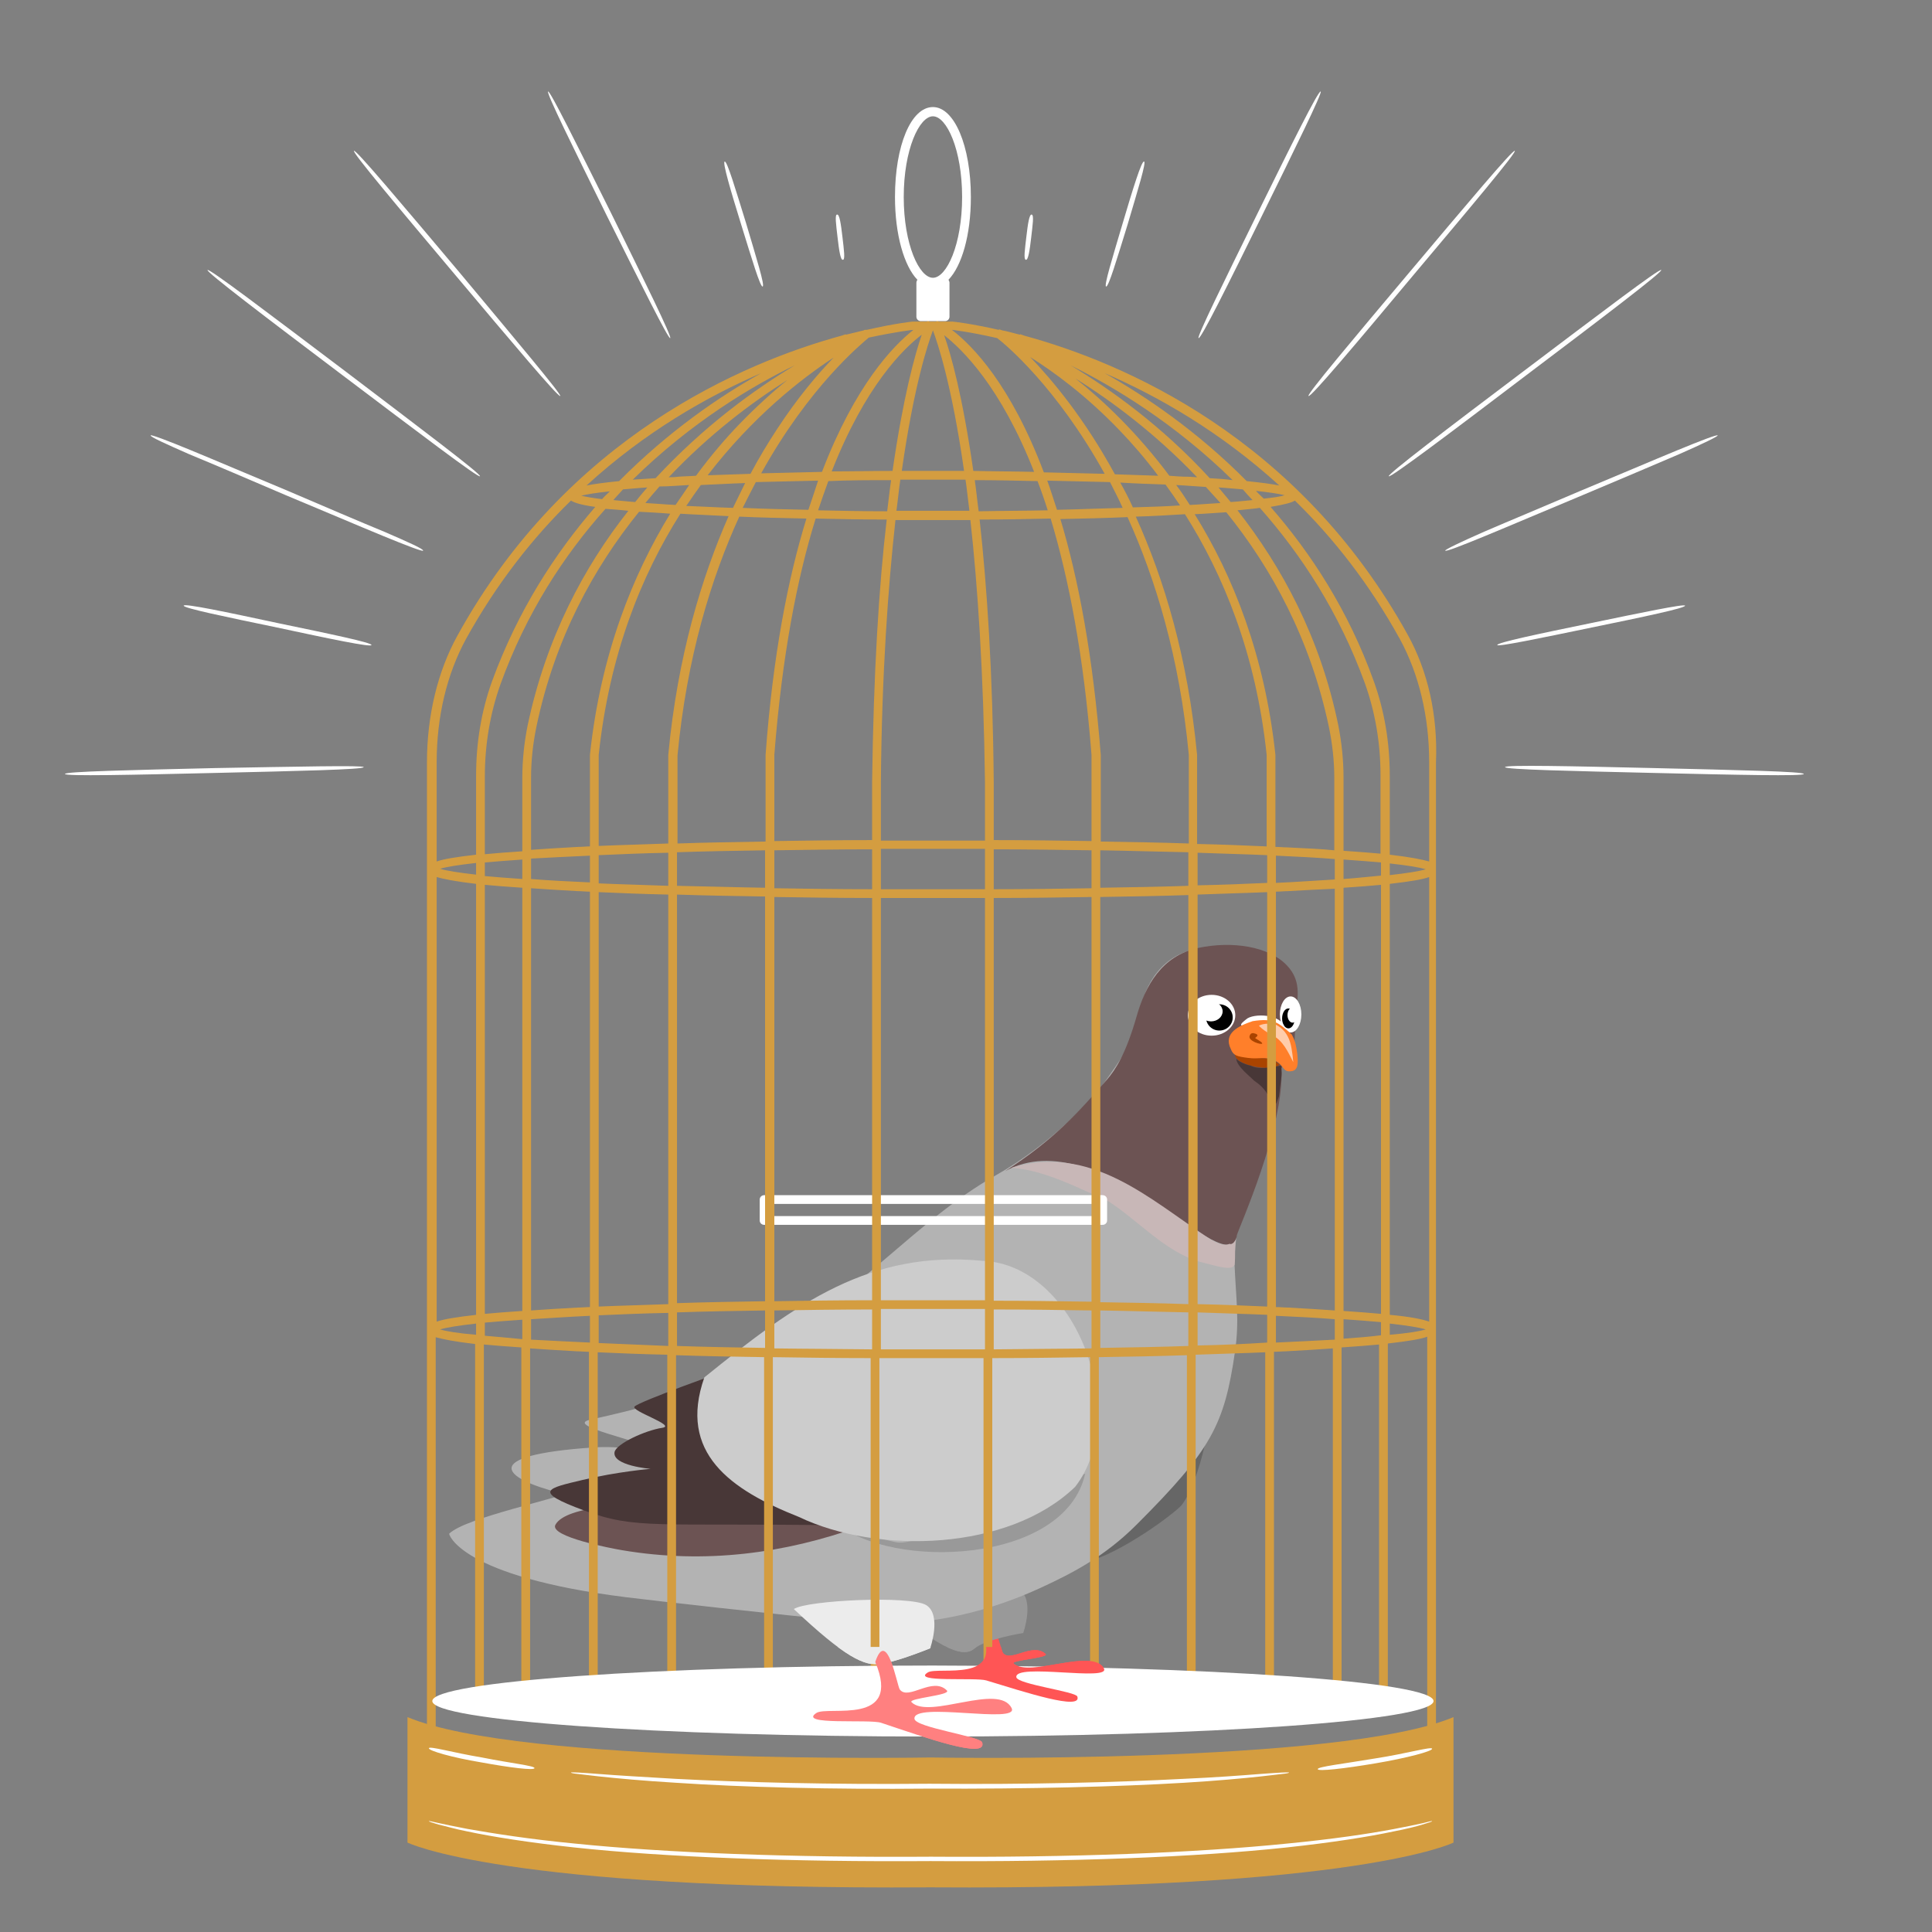 <?xml version="1.0" encoding="UTF-8"?><svg xmlns="http://www.w3.org/2000/svg" xmlns:xlink="http://www.w3.org/1999/xlink" contentScriptType="text/ecmascript" width="375" zoomAndPan="magnify" contentStyleType="text/css" viewBox="0 0 375 375" height="375" preserveAspectRatio="xMidYMid meet" version="1.0"><rect x="0" y="0" width="375" height="375" fill="#808080" stroke="none"/><defs><clipPath id="clip-0"><path d="M 79 333 L 283 333 L 283 366.984 L 79 366.984 Z M 79 333 " clip-rule="nonzero"/></clipPath><clipPath id="clip-1"><path d="M 106 17.484 L 131 17.484 L 131 66 L 106 66 Z M 106 17.484 " clip-rule="nonzero"/></clipPath><clipPath id="clip-2"><path d="M 12.613 148 L 71 148 L 71 151 L 12.613 151 Z M 12.613 148 " clip-rule="nonzero"/></clipPath><clipPath id="clip-3"><path d="M 232 17.484 L 257 17.484 L 257 66 L 232 66 Z M 232 17.484 " clip-rule="nonzero"/></clipPath><clipPath id="clip-4"><path d="M 292 148 L 350.113 148 L 350.113 151 L 292 151 Z M 292 148 " clip-rule="nonzero"/></clipPath><clipPath id="clip-5"><path d="M 179 319.668 L 215 319.668 L 215 331 L 179 331 Z M 179 319.668 " clip-rule="nonzero"/></clipPath><clipPath id="clip-6"><path d="M 169 319.668 L 200 319.668 L 200 321 L 169 321 Z M 169 319.668 " clip-rule="nonzero"/></clipPath><clipPath id="clip-7"><path d="M 154 319.668 L 182 319.668 L 182 324 L 154 324 Z M 154 319.668 " clip-rule="nonzero"/></clipPath></defs><path fill="rgb(70.2%, 70.2%, 70.2%)" d="M 128.742 282.301 C 125.285 281.637 120.648 280.574 115.055 280.957 C 70.336 284 134.617 298.891 138.238 288.258 C 139.758 283.809 131.801 281.848 128.742 282.301 Z M 128.742 282.301 " fill-opacity="1" fill-rule="nonzero"/><path fill="rgb(100%, 33.33%, 33.33%)" d="M 190.402 316.496 C 195.16 326.781 182.105 323.41 180.105 324.609 C 176.75 326.621 189.371 325.543 191.434 326.168 C 199.023 328.469 210.082 332.09 209.109 329.289 C 208.773 328.316 197.457 326.918 197.27 325.543 C 196.883 322.73 215.695 326.441 214.258 323.828 C 212.023 319.766 199.836 325.695 196.754 322.891 C 196.055 322.258 203.781 321.793 202.934 321.02 C 200.434 318.746 196.195 322.695 194.695 320.863 C 194.238 320.305 192.457 310.895 190.402 316.496 Z M 190.402 316.496 " fill-opacity="1" fill-rule="nonzero"/><path fill="rgb(59.999%, 59.999%, 59.999%)" d="M 169.285 309.352 C 182.234 320.012 186.801 321.914 189.086 320.012 C 191.371 318.109 198.609 316.965 198.609 316.965 C 198.609 316.965 200.891 310.496 197.848 308.59 C 194.801 306.688 170.43 308.59 169.285 309.352 Z M 169.285 309.352 " fill-opacity="1" fill-rule="nonzero"/><path fill="rgb(39.999%, 39.999%, 39.999%)" d="M 229.199 292.328 C 232.945 287.895 235.98 272.762 234.719 270.059 C 232.109 273.695 216.441 298.434 208.254 303.371 C 213.383 304.129 225.883 295.48 229.199 292.328 Z M 229.199 292.328 " fill-opacity="1" fill-rule="nonzero"/><path fill="rgb(70.2%, 70.2%, 70.2%)" d="M 247.523 209.031 C 244.965 213.203 239.316 238.023 239.629 245.539 C 239.918 252.367 240.59 256.27 239.715 262.332 C 237.656 276.562 235.129 281.426 220.586 295.961 C 214.445 302.098 208.219 305.312 202.184 308.105 C 197.098 310.461 182.941 316.484 166.246 314.867 C 149.551 313.254 126.617 310.656 121.547 310.023 C 89.23 305.98 87.102 297.762 87.18 297.688 C 90.473 294.555 106.805 291.336 117.082 287.754 C 123.266 285.598 131.902 283.77 128.074 281.676 C 124.387 279.652 109.453 276.703 114.547 275.566 C 125.359 273.156 126.312 272.582 128.414 271.797 C 136.656 268.727 135.855 268.117 142.906 264.43 C 150.527 260.445 148.609 259.918 152.516 258.203 C 164.863 252.785 178.07 236.715 193.176 228.191 C 204.156 221.992 212.363 213.156 215.125 209.031 C 216.578 206.859 220.457 202.02 221.18 196.965 C 222.031 190.977 225.742 184.996 233.027 184.043 C 240.062 183.121 245.684 183.598 249.184 187.273 C 252.375 190.629 251.527 193.738 251.336 197.504 C 250.91 205.949 250.484 204.32 247.523 209.031 Z M 247.523 209.031 " fill-opacity="1" fill-rule="nonzero"/><path fill="rgb(42.349%, 32.549%, 32.549%)" d="M 248.715 207.41 C 249.383 218.68 240.227 238.848 240.098 239.707 C 238.617 249.637 213.59 217.156 195.07 227.332 C 204.707 221.133 209.34 215.855 214.84 209.582 C 216.559 207.617 218.57 204.434 220.625 197.246 C 222.285 191.43 225.418 185.512 232.605 183.988 C 239.172 182.598 246.27 183.688 249.77 187.363 C 252.965 190.719 251.645 194.156 251.457 197.918 C 251.027 206.367 251.676 202.699 248.715 207.41 Z M 248.715 207.41 " fill-opacity="1" fill-rule="nonzero"/><path fill="rgb(100%, 100%, 100%)" d="M 239.77 197.062 C 239.77 199.25 237.711 201.023 235.172 201.023 C 232.629 201.023 230.57 199.25 230.57 197.062 C 230.57 194.871 232.629 193.098 235.172 193.098 C 237.711 193.098 239.77 194.871 239.77 197.062 Z M 239.77 197.062 " fill-opacity="1" fill-rule="evenodd"/><path fill="rgb(0%, 0%, 0%)" d="M 239.27 197.484 C 239.27 198.891 238.109 200.031 236.68 200.031 C 235.25 200.031 234.09 198.891 234.09 197.484 C 234.09 196.074 235.25 194.934 236.68 194.934 C 238.109 194.934 239.27 196.074 239.27 197.484 Z M 239.27 197.484 " fill-opacity="1" fill-rule="evenodd"/><path fill="rgb(100%, 100%, 100%)" d="M 237.312 196.305 C 237.312 197.379 236.301 198.25 235.055 198.25 C 233.805 198.25 232.793 197.379 232.793 196.305 C 232.793 195.234 233.805 194.363 235.055 194.363 C 236.301 194.363 237.312 195.234 237.312 196.305 Z M 237.312 196.305 " fill-opacity="1" fill-rule="evenodd"/><path fill="rgb(100%, 100%, 100%)" d="M 252.594 196.906 C 252.594 198.836 251.66 200.402 250.508 200.402 C 249.359 200.402 248.426 198.836 248.426 196.906 C 248.426 194.973 249.359 193.406 250.508 193.406 C 251.66 193.406 252.594 194.973 252.594 196.906 Z M 252.594 196.906 " fill-opacity="1" fill-rule="evenodd"/><path fill="rgb(0%, 0%, 0%)" d="M 251.305 197.672 C 251.305 198.742 250.754 199.609 250.078 199.609 C 249.402 199.609 248.855 198.742 248.855 197.672 C 248.855 196.605 249.402 195.738 250.078 195.738 C 250.754 195.738 251.305 196.605 251.305 197.672 Z M 251.305 197.672 " fill-opacity="1" fill-rule="evenodd"/><path fill="rgb(100%, 100%, 100%)" d="M 251.887 197.023 C 251.887 197.836 251.441 198.496 250.895 198.496 C 250.348 198.496 249.902 197.836 249.902 197.023 C 249.902 196.211 250.348 195.555 250.895 195.555 C 251.441 195.555 251.887 196.211 251.887 197.023 Z M 251.887 197.023 " fill-opacity="1" fill-rule="evenodd"/><path fill="rgb(66.669%, 26.669%, 0%)" d="M 248.379 206.672 C 246.625 208.113 239.715 206.738 239.715 204.719 C 239.715 204.562 239.527 204.602 239.668 204.672 C 240.164 204.922 240.902 204.934 241.477 205.102 C 242.941 205.531 245.125 205.234 246.238 205.48 C 246.953 205.641 247.93 206.176 248.379 206.672 Z M 248.379 206.672 " fill-opacity="1" fill-rule="nonzero"/><path fill="rgb(100%, 100%, 100%)" d="M 249.332 199.535 C 248.836 196.758 243.211 196.605 241.859 197.867 C 241.617 198.094 240.539 198.832 241.004 199.059 C 241.82 199.457 244.426 198.559 245.621 198.535 C 247.102 198.504 248.496 199.273 249.379 199.582 " fill-opacity="1" fill-rule="nonzero"/><path fill="rgb(59.999%, 59.999%, 59.999%)" d="M 210.633 286.047 C 195.02 291.758 178.266 300.133 174.074 299.371 C 169.887 298.609 162.27 295.562 162.27 295.562 C 172.988 304.77 206.684 303.68 210.633 286.047 Z M 210.633 286.047 " fill-opacity="1" fill-rule="nonzero"/><path fill="rgb(92.549%, 92.549%, 92.549%)" d="M 154.082 312.316 C 163.984 321.641 167.793 323.48 171.027 322.973 C 174.418 322.441 180.547 319.93 180.547 319.93 C 180.547 319.93 182.832 313.457 179.785 311.555 C 176.738 309.648 156.559 310.602 154.082 312.316 Z M 154.082 312.316 " fill-opacity="1" fill-rule="nonzero"/><path fill="rgb(100%, 50.2%, 50.2%)" d="M 169.887 322.594 C 175.164 335.137 160.68 331.027 158.461 332.488 C 154.734 334.945 168.742 333.633 171.027 334.395 C 179.445 337.199 191.715 341.613 190.637 338.199 C 190.266 337.012 177.711 335.309 177.5 333.633 C 177.07 330.195 197.945 334.723 196.352 331.539 C 193.871 326.582 180.348 333.816 176.93 330.395 C 176.156 329.621 184.727 329.055 183.785 328.113 C 181.012 325.34 176.309 330.156 174.645 327.922 C 174.137 327.242 172.164 315.762 169.887 322.594 Z M 169.887 322.594 " fill-opacity="1" fill-rule="nonzero"/><path fill="rgb(28.239%, 21.57%, 21.57%)" d="M 248.664 206.832 C 246.332 207.23 244.363 207.645 242.742 206.832 C 241.973 206.695 240.426 206.105 239.98 205.488 C 239.98 206.922 242.574 208.887 243.48 209.797 C 245.422 211.109 246.527 212.672 246.781 214.707 C 247.625 214.715 247.75 214.211 248.262 212.758 C 248.625 209.098 248.922 209.055 248.664 206.836 Z M 248.664 206.832 " fill-opacity="1" fill-rule="nonzero"/><path fill="rgb(78.429%, 71.759%, 71.759%)" d="M 196.223 226.688 C 211.859 221.992 222.914 232.613 234.934 240.551 C 235.492 240.828 237.258 242.062 238.633 241.426 C 238.707 241.391 239.262 241.828 239.848 240.617 C 239.648 242.031 239.809 244.012 239.645 245.465 C 239.094 246.797 236.102 245.695 232.914 244.926 C 226.176 242.992 220.898 236.871 215.207 233.215 C 209.535 230.691 202.484 226.977 196.227 226.688 Z M 196.223 226.688 " fill-opacity="1" fill-rule="nonzero"/><path fill="rgb(42.349%, 32.549%, 32.549%)" d="M 166.84 296.324 C 152.344 301.5 136.965 303.629 120.762 300.895 C 118.777 300.559 106.531 298.266 107.812 295.945 C 111.879 288.574 158.965 292.812 166.836 296.324 Z M 166.84 296.324 " fill-opacity="1" fill-rule="nonzero"/><path fill="rgb(28.239%, 21.57%, 21.57%)" d="M 163.426 296.07 C 127.074 295.535 123.59 296.945 113.355 293.176 C 103.125 289.406 106.355 288.867 113.09 287.254 C 119.82 285.641 126.281 285.102 126.281 285.102 C 126.281 285.102 118.844 284.5 119.281 281.871 C 119.551 280.254 125.254 277.629 128.547 277.137 C 131.398 276.711 122.391 273.863 123.16 273.016 C 124.066 272.02 140.68 266.113 140.68 266.113 C 140.68 266.113 138.578 266.543 137.594 272.449 C 136.57 278.578 138.668 281.75 142.375 285.75 C 146 289.664 162.352 295.535 163.43 296.07 Z M 163.426 296.07 " fill-opacity="1" fill-rule="nonzero"/><path fill="rgb(79.999%, 79.999%, 79.999%)" d="M 208.68 288.598 C 195.746 301.07 170.332 301.746 155.047 294.43 C 141.742 289.156 131.57 282 136.715 267.348 C 154.656 252.836 168.883 242.664 190.637 244.719 C 208.863 245.355 219.578 274.68 208.68 288.598 Z M 208.68 288.598 " fill-opacity="1" fill-rule="nonzero"/><path fill="rgb(100%, 49.799%, 16.469%)" d="M 243.145 198.203 C 247.09 197.578 248.086 198.398 250.711 200.773 C 251.434 202.043 251.617 203.172 251.805 204.582 C 251.996 206.484 251.949 207.723 250.711 207.91 C 248.773 208.211 249.379 206.578 247.094 205.723 C 245.277 205.039 244.43 205.629 242.238 205.34 C 240.051 205.055 239.383 204.867 238.906 203.629 C 237.375 200.52 240.441 199.105 243.145 198.203 Z M 243.145 198.203 " fill-opacity="1" fill-rule="nonzero"/><path fill="rgb(66.669%, 26.669%, 0%)" d="M 243.285 200.531 C 242.773 200.508 242.672 200.785 242.57 201.008 C 242.086 202.062 245 202.898 245 202.531 C 245 202.246 243.785 201.648 243.621 201.484 C 243.559 201.422 244.867 200.848 243.285 200.531 Z M 243.285 200.531 " fill-opacity="1" fill-rule="nonzero"/><path fill="rgb(100%, 79.999%, 66.669%)" d="M 247.656 198.895 C 249.07 199.633 249.945 200.777 250.414 202.324 C 250.848 203.75 251.02 206.16 251.02 206.16 C 250.02 204.195 249.059 202.043 247.051 200.98 C 245.137 200.023 244.355 199.094 244.355 199.094 C 244.355 199.094 245.5 198.355 247.656 198.895 Z M 247.656 198.895 " fill-opacity="1" fill-rule="nonzero"/><path fill="rgb(100%, 100%, 100%)" d="M 214.039 237.742 L 148.312 237.742 C 147.84 237.742 147.461 237.363 147.461 236.891 L 147.461 232.832 C 147.461 232.359 147.84 231.984 148.312 231.984 L 214.039 231.984 C 214.508 231.984 214.887 232.359 214.887 232.832 L 214.887 236.891 C 214.887 237.363 214.508 237.742 214.039 237.742 Z M 149.164 236.043 L 213.188 236.043 L 213.188 233.684 L 149.164 233.684 Z M 149.164 236.043 " fill-opacity="1" fill-rule="nonzero"/><g clip-path="url(#clip-0)"><path fill="rgb(83.139%, 61.569%, 25.099%)" d="M 180.609 341.125 C 180.609 341.125 101.098 342.539 79.094 333.289 L 79.094 357.645 C 79.094 357.645 97.695 366.898 180.609 366.332 C 263.613 366.898 282.121 357.645 282.121 357.645 L 282.121 333.289 C 260.121 342.539 180.609 341.125 180.609 341.125 Z M 180.609 341.125 " fill-opacity="1" fill-rule="nonzero"/></g><path fill="rgb(100%, 100%, 100%)" d="M 277.969 353.492 C 277.969 353.586 277.305 353.773 276.078 354.152 C 274.852 354.531 272.961 355.004 270.508 355.477 C 265.691 356.512 258.516 357.645 249.73 358.59 C 232.074 360.48 207.617 361.422 180.609 361.234 C 153.602 361.422 129.047 360.48 111.484 358.59 C 102.703 357.645 95.523 356.512 90.707 355.477 C 88.254 355.004 86.461 354.438 85.137 354.152 C 83.91 353.773 83.25 353.586 83.25 353.492 C 83.25 353.398 83.91 353.586 85.23 353.871 C 86.461 354.152 88.348 354.531 90.805 355.004 C 95.621 355.852 102.703 356.984 111.578 357.836 C 129.145 359.629 153.602 360.574 180.703 360.383 C 207.711 360.574 232.168 359.629 249.828 357.836 C 258.609 356.984 265.691 355.945 270.602 355.004 C 273.059 354.531 274.945 354.152 276.172 353.871 C 277.305 353.586 277.969 353.398 277.969 353.492 Z M 277.969 353.492 " fill-opacity="1" fill-rule="nonzero"/><path fill="rgb(100%, 100%, 100%)" d="M 277.969 339.426 C 278.062 339.898 273.152 341.219 267.012 342.258 C 260.875 343.297 255.777 343.863 255.777 343.391 C 255.68 342.918 260.781 342.352 266.918 341.312 C 273.059 340.367 277.875 338.953 277.969 339.426 Z M 277.969 339.426 " fill-opacity="1" fill-rule="nonzero"/><path fill="rgb(100%, 100%, 100%)" d="M 250.203 344.051 C 250.203 344.145 249.73 344.238 248.789 344.332 C 247.844 344.43 246.523 344.617 244.727 344.805 C 241.234 345.184 236.133 345.656 229.809 346.035 C 217.246 346.789 199.777 347.262 180.516 347.168 C 161.25 347.355 143.875 346.883 131.219 346.035 C 124.895 345.656 119.793 345.184 116.301 344.805 C 114.504 344.617 113.184 344.43 112.238 344.332 C 111.297 344.238 110.824 344.145 110.824 344.051 C 110.824 343.957 112.805 344.051 116.301 344.332 C 119.793 344.617 124.895 344.902 131.219 345.277 C 143.781 345.938 161.25 346.41 180.418 346.223 C 199.684 346.41 217.059 345.938 229.617 345.277 C 235.945 344.996 240.949 344.617 244.539 344.332 C 248.316 344.051 250.203 343.957 250.203 344.051 Z M 250.203 344.051 " fill-opacity="1" fill-rule="nonzero"/><path fill="rgb(100%, 100%, 100%)" d="M 103.742 343.199 C 103.645 343.672 99.02 343.105 93.352 342.066 C 87.688 341.125 83.156 339.801 83.25 339.328 C 83.344 338.859 87.875 340.18 93.543 341.125 C 99.207 342.258 103.836 342.73 103.742 343.199 Z M 103.742 343.199 " fill-opacity="1" fill-rule="nonzero"/><path fill="rgb(83.139%, 61.569%, 25.099%)" d="M 273.246 123.219 C 252 84.793 217.91 70.348 198.832 65.156 C 198.363 64.965 197.984 64.871 197.984 64.871 L 197.984 64.965 C 196.758 64.684 195.621 64.305 194.488 64.117 C 194.301 64.023 194.207 64.023 194.207 64.023 C 194.113 63.926 193.922 63.926 193.828 64.023 C 188.445 62.793 185.047 62.418 184.859 62.418 L 182.215 62.418 C 182.023 62.324 181.93 62.227 181.836 62.227 L 181.742 62.418 L 180.324 62.418 L 180.23 62.227 C 180.137 62.227 180.043 62.324 179.852 62.418 L 177.113 62.418 C 177.02 62.418 173.621 62.793 168.238 64.023 C 168.145 64.023 167.953 64.023 167.859 64.023 C 167.859 64.023 167.766 64.023 167.672 64.117 C 166.539 64.398 165.406 64.684 164.176 64.965 L 164.176 64.871 C 164.176 64.871 163.895 64.965 163.328 65.156 C 144.348 70.348 110.066 84.793 88.82 123.312 C 84.949 130.301 82.871 138.891 82.871 148.051 L 82.871 336.402 L 84.57 336.402 L 84.57 259.551 C 85.895 259.93 88.16 260.402 92.219 260.871 L 92.219 327.719 L 93.918 327.719 L 93.918 260.969 C 95.902 261.156 98.359 261.344 101.191 261.535 L 101.191 327.621 L 102.891 327.621 L 102.891 261.723 C 105.535 261.91 108.652 262.102 112.051 262.289 C 112.805 262.289 113.562 262.383 114.316 262.383 L 114.316 325.828 L 116.016 325.828 L 116.016 262.477 C 120.266 262.668 124.801 262.855 129.52 262.949 L 129.52 325.828 L 131.219 325.828 L 131.219 263.043 C 136.699 263.234 142.363 263.328 148.312 263.422 L 148.312 325.828 L 150.012 325.828 L 150.012 263.422 C 156.148 263.516 162.477 263.609 168.992 263.609 L 168.992 325.828 L 170.691 325.828 L 170.691 263.609 C 173.996 263.609 177.398 263.609 180.797 263.609 C 184.195 263.609 187.5 263.609 190.902 263.609 L 190.902 325.828 L 192.602 325.828 L 192.602 263.609 C 199.117 263.609 205.445 263.516 211.582 263.422 L 211.582 325.828 L 213.281 325.828 L 213.281 263.422 C 219.23 263.328 224.992 263.234 230.375 263.043 L 230.375 325.828 L 232.074 325.828 L 232.074 262.949 C 236.797 262.762 241.328 262.668 245.578 262.477 L 245.578 325.828 L 247.277 325.828 L 247.277 262.383 C 248.031 262.383 248.789 262.289 249.543 262.289 C 253.039 262.102 256.059 261.91 258.703 261.723 L 258.703 327.621 L 260.402 327.621 L 260.402 261.535 C 263.234 261.344 265.691 261.156 267.676 260.969 L 267.676 327.621 L 269.375 327.621 L 269.375 260.777 C 273.434 260.305 275.703 259.93 277.023 259.457 L 277.023 336.309 L 278.723 336.309 L 278.723 147.953 C 279.102 138.797 277.117 130.207 273.246 123.219 Z M 271.734 124.07 C 275.418 130.867 277.402 139.078 277.402 147.953 L 277.402 167.215 C 276.078 166.836 273.812 166.367 269.754 165.895 L 269.754 150.598 C 269.754 144.082 268.715 137.945 266.637 132.188 C 261.727 118.496 254.453 107.355 246.617 98.387 C 249.449 97.914 250.77 97.539 251.336 97.16 C 258.797 104.43 265.785 113.305 271.734 124.07 Z M 94.109 167.402 C 96.188 167.215 98.641 167.027 101.379 166.836 L 101.379 170.613 C 98.641 170.426 96.188 170.238 94.109 170.047 Z M 92.41 169.766 C 89.008 169.387 86.648 169.008 85.422 168.633 C 86.648 168.254 89.008 167.875 92.41 167.5 Z M 120.926 94.988 C 122.344 94.895 123.855 94.707 125.648 94.613 C 124.801 95.555 124.043 96.5 123.289 97.445 C 121.777 97.348 120.359 97.16 119.039 97.066 C 119.605 96.406 120.266 95.746 120.926 94.988 Z M 116.867 96.879 C 115.074 96.688 113.656 96.406 112.805 96.215 C 113.938 95.934 115.734 95.648 118.379 95.367 C 117.906 95.84 117.34 96.312 116.867 96.879 Z M 243.121 97.066 C 241.895 97.16 240.477 97.348 238.871 97.445 C 238.117 96.5 237.266 95.555 236.512 94.613 C 238.211 94.707 239.816 94.895 241.234 94.988 C 241.895 95.746 242.461 96.406 243.121 97.066 Z M 243.785 95.273 C 246.332 95.555 248.223 95.84 249.355 96.121 C 248.504 96.406 247.09 96.594 245.293 96.781 C 244.82 96.312 244.254 95.84 243.785 95.273 Z M 268.051 165.703 C 265.977 165.516 263.613 165.328 260.781 165.137 L 260.781 150.977 C 260.781 147.484 260.402 143.988 259.742 140.684 C 256.25 123.691 248.789 110 240.195 99.051 C 241.895 98.859 243.312 98.766 244.539 98.578 C 252.566 107.641 259.93 118.875 264.938 132.66 C 266.918 138.23 267.957 144.18 267.957 150.504 L 267.957 165.703 Z M 133.77 94.141 C 132.922 95.367 132.07 96.688 131.125 98.012 C 129.047 97.914 127.066 97.727 125.27 97.633 C 126.215 96.5 127.066 95.461 128.008 94.422 C 129.898 94.422 131.785 94.234 133.77 94.141 Z M 129.805 92.629 C 137.641 84.32 145.953 78.09 152.844 73.746 C 149.918 76.105 146.801 78.938 143.59 82.242 C 140.852 85.074 137.926 88.477 135.094 92.344 C 133.863 92.441 132.73 92.441 131.598 92.535 C 130.938 92.629 130.371 92.629 129.805 92.629 Z M 181.082 93.102 C 183.254 93.102 185.328 93.102 187.406 93.102 C 187.691 94.988 187.879 97.066 188.164 99.145 C 185.895 99.145 183.535 99.145 181.082 99.145 C 178.719 99.145 176.359 99.145 173.996 99.145 C 174.281 97.066 174.469 94.988 174.754 93.102 C 176.832 93.102 178.91 93.102 181.082 93.102 Z M 175.035 91.402 C 177.398 74.785 180.137 66.664 181.082 64.117 C 182.023 66.664 184.762 74.785 187.125 91.402 C 185.141 91.402 183.062 91.402 181.082 91.402 C 179.004 91.402 177.02 91.402 175.035 91.402 Z M 181.082 100.938 C 183.535 100.938 185.895 100.938 188.352 100.938 C 189.77 113.777 190.902 130.488 191.184 151.824 L 191.184 163.156 C 187.879 163.156 184.48 163.156 181.082 163.156 C 177.68 163.156 174.375 163.156 170.977 163.156 L 170.977 151.824 C 171.164 130.488 172.395 113.777 173.809 100.938 C 176.168 100.938 178.625 100.938 181.082 100.938 Z M 234.059 94.516 C 235 95.555 235.945 96.594 236.891 97.633 C 235.094 97.727 233.113 97.914 230.941 98.012 C 230.09 96.688 229.242 95.367 228.297 94.141 C 230.281 94.234 232.262 94.422 234.059 94.516 Z M 226.973 92.344 C 220.836 84.133 214.32 77.902 208.75 73.465 C 215.738 77.805 224.234 84.133 232.355 92.629 C 231.789 92.629 231.223 92.535 230.562 92.535 C 229.43 92.535 228.203 92.441 226.973 92.344 Z M 245.859 146.539 L 245.859 164.289 C 241.609 164.098 237.078 163.91 232.355 163.816 L 232.355 146.539 C 230.562 127.656 225.938 112.359 220.457 100.277 C 223.859 100.184 226.973 99.992 229.996 99.805 C 237.363 111.418 243.785 126.805 245.859 146.539 Z M 230.75 146.539 L 230.75 163.723 C 225.273 163.531 219.609 163.438 213.66 163.344 L 213.66 146.539 C 212.148 127.277 209.316 112.359 205.82 100.75 C 210.355 100.652 214.699 100.559 218.852 100.371 C 224.234 112.266 228.957 127.562 230.75 146.539 Z M 211.863 146.539 L 211.863 163.25 C 205.727 163.156 199.398 163.062 192.883 163.062 L 192.883 151.73 C 192.695 130.395 191.562 113.684 190.145 100.844 C 194.867 100.844 199.496 100.75 203.934 100.652 C 207.426 112.266 210.355 127.184 211.863 146.539 Z M 169.277 151.73 L 169.277 163.062 C 162.762 163.062 156.434 163.156 150.297 163.25 L 150.297 146.539 C 151.805 127.184 154.734 112.172 158.32 100.652 C 162.762 100.75 167.387 100.844 172.109 100.844 C 170.598 113.777 169.559 130.395 169.277 151.73 Z M 148.598 146.539 L 148.598 163.344 C 142.648 163.438 136.887 163.531 131.504 163.723 L 131.504 146.633 C 133.297 127.656 138.02 112.266 143.496 100.277 C 147.652 100.465 151.996 100.559 156.527 100.652 C 152.941 112.266 150.012 127.277 148.598 146.539 Z M 129.711 146.539 L 129.711 163.723 C 124.988 163.91 120.453 164.004 116.207 164.195 L 116.207 146.539 C 118.281 126.996 124.516 111.605 132.07 99.711 C 134.996 99.898 138.113 99.992 141.418 100.184 C 136.227 111.984 131.504 127.371 129.711 146.539 Z M 130.086 99.711 C 122.91 111.418 116.582 126.902 114.504 146.539 L 114.504 164.289 C 113.75 164.289 112.996 164.383 112.238 164.383 C 108.746 164.57 105.723 164.762 103.078 164.949 L 103.078 150.977 C 103.078 147.578 103.457 144.273 104.117 141.062 C 107.707 123.879 115.262 110.191 124.043 99.332 C 125.836 99.426 127.82 99.52 130.086 99.711 Z M 114.504 166.082 L 114.504 171.273 C 110.352 171.086 106.48 170.898 103.078 170.613 L 103.078 166.648 C 106.48 166.461 110.352 166.27 114.504 166.082 Z M 116.207 165.988 C 120.359 165.801 124.895 165.609 129.711 165.516 L 129.711 171.938 C 124.895 171.746 120.359 171.652 116.207 171.465 Z M 131.41 165.422 C 136.793 165.234 142.457 165.137 148.5 165.043 L 148.5 172.312 C 142.457 172.219 136.699 172.031 131.41 171.938 Z M 150.297 165.043 C 156.34 164.949 162.668 164.855 169.277 164.855 L 169.277 172.598 C 162.668 172.598 156.34 172.504 150.297 172.406 Z M 170.977 164.762 C 174.281 164.762 177.586 164.762 181.082 164.762 C 184.48 164.762 187.879 164.762 191.184 164.762 L 191.184 172.598 C 187.879 172.598 184.574 172.598 181.082 172.598 C 177.68 172.598 174.281 172.598 170.977 172.598 Z M 192.883 164.855 C 199.496 164.855 205.82 164.949 211.863 165.043 L 211.863 172.406 C 205.82 172.504 199.496 172.598 192.883 172.598 Z M 213.566 165.043 C 219.609 165.137 225.367 165.328 230.656 165.422 L 230.656 171.938 C 225.273 172.125 219.609 172.219 213.566 172.312 Z M 232.453 165.516 C 237.266 165.703 241.801 165.801 245.957 165.988 L 245.957 171.371 C 241.801 171.559 237.266 171.746 232.453 171.84 Z M 247.656 166.082 C 251.809 166.27 255.684 166.461 259.082 166.742 L 259.082 170.707 C 255.684 170.898 251.906 171.18 247.656 171.371 Z M 249.828 164.477 C 249.07 164.477 248.316 164.383 247.559 164.383 L 247.559 146.539 C 245.484 127.184 239.344 111.793 231.887 99.805 C 234.246 99.711 236.23 99.52 238.023 99.426 C 246.805 110.285 254.359 124.07 257.949 141.156 C 258.609 144.367 258.988 147.672 258.988 151.07 L 258.988 165.043 C 256.344 164.762 253.32 164.664 249.828 164.477 Z M 234.812 92.816 C 225.559 82.715 215.547 75.539 207.805 70.914 C 216.02 74.973 227.918 82.055 239.25 93.195 C 237.93 93.008 236.512 92.91 234.812 92.816 Z M 217.344 83.566 C 219.703 86.02 222.254 88.945 224.801 92.344 C 222.16 92.25 219.324 92.156 216.398 92.062 C 210.543 81.301 204.312 73.84 199.965 69.309 C 204.5 72.141 210.828 76.766 217.344 83.566 Z M 226.219 94.047 C 227.164 95.367 228.109 96.688 229.051 98.105 C 226.219 98.293 223.195 98.387 219.891 98.484 C 219.137 96.781 218.285 95.18 217.438 93.668 C 220.457 93.855 223.48 93.949 226.219 94.047 Z M 217.91 98.578 C 213.941 98.672 209.691 98.859 205.16 98.953 C 204.5 96.973 203.934 95.082 203.273 93.289 C 207.52 93.383 211.582 93.48 215.453 93.574 C 216.305 95.273 217.152 96.879 217.91 98.578 Z M 203.367 99.051 C 199.117 99.145 194.586 99.145 189.957 99.238 C 189.672 97.16 189.484 95.082 189.203 93.195 C 193.449 93.195 197.512 93.289 201.383 93.383 C 202.043 95.082 202.707 96.973 203.367 99.051 Z M 188.918 91.402 C 186.84 76.863 184.574 68.742 183.254 65.059 C 186.746 67.797 194.207 74.973 200.723 91.59 C 196.852 91.496 192.883 91.496 188.918 91.402 Z M 173.242 91.402 C 169.277 91.402 165.309 91.496 161.438 91.496 C 167.953 74.879 175.32 67.703 178.91 64.965 C 177.586 68.836 175.32 76.957 173.242 91.402 Z M 172.961 93.195 C 172.676 95.082 172.488 97.066 172.203 99.238 C 167.578 99.238 163.043 99.145 158.793 99.051 C 159.457 97.066 160.117 95.18 160.777 93.383 C 164.742 93.195 168.805 93.195 172.961 93.195 Z M 156.906 98.953 C 152.371 98.859 148.125 98.766 144.156 98.578 C 145.008 96.879 145.855 95.18 146.707 93.574 C 150.484 93.48 154.547 93.383 158.793 93.289 C 158.227 95.082 157.566 96.973 156.906 98.953 Z M 142.27 98.578 C 138.965 98.484 135.941 98.293 133.203 98.199 C 134.148 96.781 135.094 95.461 136.035 94.141 C 138.68 94.047 141.609 93.855 144.629 93.762 C 143.875 95.273 143.117 96.879 142.27 98.578 Z M 137.359 92.25 C 146.141 80.828 155.582 73.465 161.816 69.402 C 158.793 72.52 154.828 77.145 150.77 83.375 C 149.164 85.832 147.367 88.758 145.668 91.969 C 142.742 92.062 140.004 92.156 137.359 92.25 Z M 127.254 92.816 C 125.648 92.91 124.137 93.008 122.816 93.102 C 134.148 81.961 146.047 74.879 154.262 70.914 C 146.52 75.539 136.602 82.715 127.254 92.816 Z M 121.965 99.145 C 113.371 110 106.008 123.785 102.418 140.781 C 101.758 144.082 101.379 147.484 101.379 151.07 L 101.379 165.234 C 98.547 165.422 96.09 165.609 94.109 165.801 L 94.109 150.691 C 94.109 144.461 95.148 138.418 97.129 132.848 C 102.137 118.969 109.5 107.734 117.527 98.766 C 118.754 98.859 120.266 98.953 121.965 99.145 Z M 101.379 172.312 L 101.379 254.453 C 98.547 254.641 96.09 254.832 94.109 255.02 L 94.109 171.746 C 96.09 171.938 98.547 172.125 101.379 172.312 Z M 103.078 172.406 C 105.723 172.598 108.84 172.785 112.238 172.973 C 112.996 172.973 113.75 173.07 114.504 173.07 L 114.504 253.699 C 113.75 253.699 112.996 253.793 112.238 253.793 C 108.746 253.98 105.723 254.168 103.078 254.359 Z M 116.207 173.164 C 120.453 173.352 124.988 173.539 129.711 173.637 L 129.711 253.133 C 124.988 253.32 120.453 253.414 116.207 253.602 Z M 131.41 173.637 C 136.887 173.824 142.551 173.918 148.5 174.012 L 148.5 252.566 C 142.551 252.66 136.793 252.754 131.41 252.941 Z M 150.297 174.105 C 156.434 174.203 162.762 174.297 169.277 174.297 L 169.277 252.375 C 162.762 252.375 156.434 252.469 150.297 252.566 Z M 170.977 174.297 C 174.281 174.297 177.68 174.297 181.082 174.297 C 184.48 174.297 187.785 174.297 191.184 174.297 L 191.184 252.375 C 187.879 252.375 184.48 252.375 181.082 252.375 C 177.68 252.375 174.375 252.375 170.977 252.375 Z M 192.883 174.297 C 199.398 174.297 205.727 174.203 211.863 174.105 L 211.863 252.66 C 205.727 252.566 199.398 252.469 192.883 252.469 Z M 213.566 174.105 C 219.516 174.012 225.273 173.918 230.656 173.73 L 230.656 253.133 C 225.18 252.941 219.516 252.848 213.566 252.754 Z M 232.453 173.637 C 237.172 173.445 241.707 173.352 245.957 173.164 L 245.957 253.602 C 241.707 253.414 237.172 253.227 232.453 253.133 Z M 247.656 173.07 C 248.41 173.07 249.164 172.973 249.922 172.973 C 253.414 172.785 256.438 172.598 259.082 172.504 L 259.082 254.359 C 256.438 254.168 253.32 253.98 249.922 253.793 C 249.164 253.793 248.41 253.699 247.656 253.699 Z M 260.781 172.312 C 263.613 172.125 266.07 171.938 268.051 171.746 L 268.051 255.02 C 265.977 254.832 263.613 254.641 260.781 254.453 Z M 260.781 170.613 L 260.781 166.836 C 263.52 167.027 265.977 167.215 268.051 167.402 L 268.051 169.953 C 265.879 170.141 263.52 170.426 260.781 170.613 Z M 269.754 167.594 C 273.152 167.969 275.512 168.348 276.738 168.727 C 275.512 169.102 273.152 169.48 269.754 169.859 Z M 248.316 94.234 C 246.898 93.949 244.82 93.668 241.988 93.383 C 232.453 83.754 222.441 76.957 214.414 72.426 C 224.898 76.957 236.891 83.848 248.316 94.234 Z M 184.762 64.023 C 184.859 64.023 188.164 64.398 193.547 65.625 C 195.055 66.758 205.066 75.066 214.414 91.969 C 210.637 91.875 206.672 91.777 202.609 91.684 C 196.191 74.691 188.824 67.137 184.762 64.023 Z M 177.305 64.023 C 173.336 67.137 165.973 74.785 159.551 91.59 C 155.488 91.684 151.523 91.777 147.746 91.875 C 157.094 74.973 167.199 66.758 168.617 65.531 C 173.902 64.398 177.113 64.023 177.305 64.023 Z M 120.172 93.383 C 117.34 93.668 115.262 93.949 113.844 94.234 C 125.176 83.848 137.266 76.957 147.746 72.426 C 139.625 76.957 129.711 83.754 120.172 93.383 Z M 90.426 124.07 C 96.375 113.305 103.363 104.43 110.824 97.16 C 111.391 97.539 112.711 98.012 115.543 98.387 C 107.707 107.453 100.531 118.496 95.523 132.188 C 93.449 137.945 92.41 144.082 92.41 150.598 L 92.41 165.895 C 88.348 166.367 86.082 166.742 84.758 167.215 L 84.758 147.953 C 84.758 139.078 86.742 130.867 90.426 124.07 Z M 84.758 170.238 C 86.082 170.613 88.348 171.086 92.41 171.559 L 92.41 255.207 C 88.348 255.68 86.082 256.059 84.758 256.531 Z M 85.422 258.039 C 86.648 257.664 89.008 257.285 92.41 256.906 L 92.41 259.078 C 89.008 258.797 86.648 258.418 85.422 258.039 Z M 94.109 259.27 L 94.109 256.719 C 96.188 256.531 98.641 256.34 101.379 256.152 L 101.379 259.93 C 98.641 259.645 96.188 259.457 94.109 259.27 Z M 103.078 260.023 L 103.078 256.059 C 106.48 255.867 110.258 255.586 114.504 255.398 L 114.504 260.59 C 110.352 260.402 106.48 260.211 103.078 260.023 Z M 116.207 260.684 L 116.207 255.301 C 120.359 255.113 124.895 254.926 129.711 254.832 L 129.711 261.25 C 124.895 261.062 120.359 260.871 116.207 260.684 Z M 131.41 261.25 L 131.41 254.734 C 136.793 254.547 142.457 254.453 148.5 254.359 L 148.5 261.629 C 142.457 261.535 136.793 261.438 131.41 261.25 Z M 150.297 261.723 L 150.297 254.359 C 156.34 254.266 162.668 254.168 169.277 254.168 L 169.277 261.91 C 162.668 261.816 156.34 261.816 150.297 261.723 Z M 181.082 261.91 C 177.68 261.91 174.281 261.91 170.977 261.91 L 170.977 254.074 C 174.281 254.074 177.586 254.074 181.082 254.074 C 184.48 254.074 187.879 254.074 191.184 254.074 L 191.184 261.91 C 187.879 261.91 184.48 261.91 181.082 261.91 Z M 192.883 261.91 L 192.883 254.168 C 199.496 254.168 205.82 254.266 211.863 254.359 L 211.863 261.723 C 205.82 261.816 199.496 261.816 192.883 261.91 Z M 213.566 261.629 L 213.566 254.359 C 219.609 254.453 225.367 254.641 230.656 254.734 L 230.656 261.25 C 225.367 261.438 219.609 261.535 213.566 261.629 Z M 232.453 261.156 L 232.453 254.734 C 237.266 254.926 241.801 255.02 245.957 255.207 L 245.957 260.59 C 241.707 260.871 237.266 261.062 232.453 261.156 Z M 247.656 260.59 L 247.656 255.398 C 251.809 255.586 255.684 255.773 259.082 256.059 L 259.082 260.023 C 255.586 260.211 251.809 260.402 247.656 260.59 Z M 260.781 259.836 L 260.781 256.059 C 263.52 256.246 265.977 256.434 268.051 256.625 L 268.051 259.172 C 265.879 259.457 263.52 259.645 260.781 259.836 Z M 269.754 259.078 L 269.754 256.906 C 273.152 257.285 275.512 257.664 276.738 258.039 C 275.512 258.418 273.152 258.797 269.754 259.078 Z M 269.754 255.207 L 269.754 171.559 C 273.812 171.086 276.078 170.707 277.402 170.238 L 277.402 256.531 C 276.078 256.059 273.812 255.586 269.754 255.207 Z M 269.754 255.207 " fill-opacity="1" fill-rule="nonzero"/><path fill="rgb(100%, 100%, 100%)" d="M 188.445 38.246 C 188.445 28.332 185.234 20.781 181.082 20.781 C 176.832 20.781 173.715 28.238 173.715 38.246 C 173.715 45.609 175.508 51.652 178.059 54.297 C 177.965 54.484 177.871 54.676 177.871 54.863 L 177.871 61.473 C 177.871 61.945 178.246 62.324 178.719 62.324 L 183.441 62.324 C 183.914 62.324 184.293 61.945 184.293 61.473 L 184.293 54.863 C 184.293 54.676 184.195 54.484 184.102 54.297 C 186.652 51.652 188.445 45.707 188.445 38.246 Z M 181.082 22.574 C 183.723 22.574 186.746 28.996 186.746 38.246 C 186.746 47.5 183.723 53.918 181.082 53.918 C 178.438 53.918 175.414 47.5 175.414 38.246 C 175.414 28.996 178.438 22.574 181.082 22.574 Z M 181.082 22.574 " fill-opacity="1" fill-rule="nonzero"/><g clip-path="url(#clip-1)"><path fill="rgb(100%, 100%, 100%)" d="M 130.086 65.625 C 129.711 65.816 124.422 55.148 117.812 41.93 C 111.297 28.711 106.008 18.043 106.383 17.758 C 106.762 17.57 112.051 28.238 118.66 41.457 C 125.176 54.676 130.465 65.438 130.086 65.625 Z M 130.086 65.625 " fill-opacity="1" fill-rule="nonzero"/></g><path fill="rgb(100%, 100%, 100%)" d="M 148.027 55.617 C 147.559 55.715 145.953 50.332 143.875 43.629 C 141.797 36.926 140.191 31.449 140.664 31.355 C 141.137 31.262 142.742 36.641 144.82 43.344 C 146.801 50.047 148.5 55.43 148.027 55.617 Z M 148.027 55.617 " fill-opacity="1" fill-rule="nonzero"/><path fill="rgb(100%, 100%, 100%)" d="M 163.609 50.426 C 163.137 50.52 162.855 48.539 162.57 46.082 C 162.289 43.629 162.004 41.645 162.477 41.645 C 162.949 41.551 163.234 43.535 163.516 45.988 C 163.801 48.445 164.082 50.426 163.609 50.426 Z M 163.609 50.426 " fill-opacity="1" fill-rule="nonzero"/><path fill="rgb(100%, 100%, 100%)" d="M 108.746 76.863 C 108.367 77.145 99.398 66.477 88.348 53.352 C 77.301 40.23 68.328 29.562 68.707 29.277 C 69.082 28.996 78.055 39.664 89.105 52.785 C 100.059 65.91 109.027 76.578 108.746 76.863 Z M 108.746 76.863 " fill-opacity="1" fill-rule="nonzero"/><path fill="rgb(100%, 100%, 100%)" d="M 93.164 92.441 C 92.879 92.816 81.078 83.848 66.441 72.801 C 51.805 61.754 40 52.785 40.281 52.41 C 40.566 52.031 52.371 61 67.008 72.047 C 81.551 83.094 93.449 92.062 93.164 92.441 Z M 93.164 92.441 " fill-opacity="1" fill-rule="nonzero"/><path fill="rgb(100%, 100%, 100%)" d="M 82.117 106.887 C 82.02 107.074 79 105.941 74.184 103.957 C 69.367 101.977 62.758 99.145 55.484 96.121 C 48.215 93.008 41.605 90.176 36.789 88.191 C 32.066 86.113 29.141 84.793 29.234 84.508 C 29.328 84.32 32.352 85.453 37.164 87.438 C 41.98 89.418 48.594 92.25 55.863 95.273 C 63.133 98.387 69.746 101.219 74.562 103.203 C 79.379 105.281 82.305 106.602 82.117 106.887 Z M 82.117 106.887 " fill-opacity="1" fill-rule="nonzero"/><path fill="rgb(100%, 100%, 100%)" d="M 72.105 125.203 C 72.012 125.672 63.891 123.973 53.785 121.801 C 43.777 119.727 35.562 118.027 35.656 117.555 C 35.75 117.082 43.871 118.781 53.977 120.953 C 63.984 123.031 72.199 124.73 72.105 125.203 Z M 72.105 125.203 " fill-opacity="1" fill-rule="nonzero"/><g clip-path="url(#clip-2)"><path fill="rgb(100%, 100%, 100%)" d="M 70.594 148.898 C 70.594 149.371 57.656 149.656 41.605 150.031 C 25.551 150.41 12.613 150.691 12.613 150.223 C 12.613 149.75 25.551 149.465 41.605 149.086 C 57.562 148.805 70.594 148.52 70.594 148.898 Z M 70.594 148.898 " fill-opacity="1" fill-rule="nonzero"/></g><g clip-path="url(#clip-3)"><path fill="rgb(100%, 100%, 100%)" d="M 232.641 65.625 C 232.262 65.438 237.551 54.676 244.066 41.457 C 250.582 28.238 255.871 17.57 256.344 17.758 C 256.719 17.949 251.434 28.711 244.918 41.93 C 238.402 55.148 233.113 65.816 232.641 65.625 Z M 232.641 65.625 " fill-opacity="1" fill-rule="nonzero"/></g><path fill="rgb(100%, 100%, 100%)" d="M 214.699 55.617 C 214.227 55.523 215.926 50.047 217.91 43.344 C 219.891 36.641 221.59 31.164 222.062 31.355 C 222.535 31.449 220.836 36.926 218.852 43.629 C 216.777 50.332 215.172 55.715 214.699 55.617 Z M 214.699 55.617 " fill-opacity="1" fill-rule="nonzero"/><path fill="rgb(100%, 100%, 100%)" d="M 199.117 50.426 C 198.645 50.332 198.93 48.445 199.211 45.988 C 199.496 43.535 199.777 41.551 200.25 41.645 C 200.723 41.742 200.438 43.629 200.156 46.082 C 199.871 48.539 199.59 50.52 199.117 50.426 Z M 199.117 50.426 " fill-opacity="1" fill-rule="nonzero"/><path fill="rgb(100%, 100%, 100%)" d="M 253.98 76.863 C 253.605 76.578 262.574 65.91 273.625 52.785 C 284.672 39.664 293.645 28.996 294.02 29.277 C 294.398 29.562 285.426 40.23 274.379 53.352 C 263.332 66.57 254.359 77.238 253.98 76.863 Z M 253.98 76.863 " fill-opacity="1" fill-rule="nonzero"/><path fill="rgb(100%, 100%, 100%)" d="M 269.562 92.441 C 269.281 92.062 281.082 83.094 295.723 72.047 C 310.359 61 322.16 52.031 322.445 52.41 C 322.727 52.785 310.926 61.754 296.289 72.801 C 281.746 83.848 269.848 92.816 269.562 92.441 Z M 269.562 92.441 " fill-opacity="1" fill-rule="nonzero"/><path fill="rgb(100%, 100%, 100%)" d="M 280.516 106.887 C 280.422 106.695 283.352 105.281 288.07 103.203 C 292.887 101.125 299.5 98.387 306.77 95.273 C 314.039 92.25 320.652 89.418 325.469 87.438 C 330.281 85.453 333.305 84.32 333.398 84.508 C 333.492 84.699 330.566 86.113 325.844 88.191 C 321.027 90.27 314.512 93.008 307.148 96.121 C 299.875 99.145 293.266 101.977 288.449 103.957 C 283.633 105.941 280.707 107.074 280.516 106.887 Z M 280.516 106.887 " fill-opacity="1" fill-rule="nonzero"/><path fill="rgb(100%, 100%, 100%)" d="M 290.621 125.203 C 290.527 124.73 298.648 123.031 308.754 120.953 C 318.762 118.875 326.977 117.176 327.07 117.555 C 327.168 118.027 319.047 119.727 308.941 121.801 C 298.93 123.879 290.715 125.578 290.621 125.203 Z M 290.621 125.203 " fill-opacity="1" fill-rule="nonzero"/><g clip-path="url(#clip-4)"><path fill="rgb(100%, 100%, 100%)" d="M 292.133 148.898 C 292.133 148.426 305.164 148.711 321.121 149.086 C 337.176 149.465 350.113 149.75 350.113 150.223 C 350.113 150.691 337.082 150.41 321.121 150.031 C 305.164 149.656 292.133 149.371 292.133 148.898 Z M 292.133 148.898 " fill-opacity="1" fill-rule="nonzero"/></g><path fill="rgb(100%, 100%, 100%)" d="M 278.25 330.172 C 278.25 333.949 234.719 337.062 181.082 337.062 C 127.441 337.062 83.91 333.949 83.91 330.172 C 83.91 326.395 127.441 323.281 181.082 323.281 C 234.719 323.375 278.25 326.395 278.25 330.172 Z M 278.25 330.172 " fill-opacity="1" fill-rule="nonzero"/><g clip-path="url(#clip-5)"><path fill="rgb(100%, 33.33%, 33.33%)" d="M 190.402 316.496 C 195.16 326.781 182.105 323.41 180.105 324.609 C 176.75 326.621 189.371 325.543 191.434 326.168 C 199.023 328.469 210.082 332.09 209.109 329.289 C 208.773 328.316 197.457 326.918 197.27 325.543 C 196.883 322.73 215.695 326.441 214.258 323.828 C 212.023 319.766 199.836 325.695 196.754 322.891 C 196.055 322.258 203.781 321.793 202.934 321.02 C 200.434 318.746 196.195 322.695 194.695 320.863 C 194.238 320.305 192.457 310.895 190.402 316.496 Z M 190.402 316.496 " fill-opacity="1" fill-rule="nonzero"/></g><g clip-path="url(#clip-6)"><path fill="rgb(59.999%, 59.999%, 59.999%)" d="M 169.285 309.352 C 182.234 320.012 186.801 321.914 189.086 320.012 C 191.371 318.109 198.609 316.965 198.609 316.965 C 198.609 316.965 200.891 310.496 197.848 308.59 C 194.801 306.688 170.43 308.59 169.285 309.352 Z M 169.285 309.352 " fill-opacity="1" fill-rule="nonzero"/></g><g clip-path="url(#clip-7)"><path fill="rgb(92.549%, 92.549%, 92.549%)" d="M 154.082 312.316 C 163.984 321.641 167.793 323.48 171.027 322.973 C 174.418 322.441 180.547 319.93 180.547 319.93 C 180.547 319.93 182.832 313.457 179.785 311.555 C 176.738 309.648 156.559 310.602 154.082 312.316 Z M 154.082 312.316 " fill-opacity="1" fill-rule="nonzero"/></g><path fill="rgb(100%, 50.2%, 50.2%)" d="M 169.887 322.594 C 175.164 335.137 160.68 331.027 158.461 332.488 C 154.734 334.945 168.742 333.633 171.027 334.395 C 179.445 337.199 191.715 341.613 190.637 338.199 C 190.266 337.012 177.711 335.309 177.5 333.633 C 177.07 330.195 197.945 334.727 196.352 331.539 C 193.871 326.582 180.348 333.816 176.93 330.395 C 176.156 329.621 184.727 329.055 183.785 328.113 C 181.012 325.34 176.309 330.156 174.645 327.922 C 174.137 327.242 172.164 315.762 169.887 322.594 Z M 169.887 322.594 " fill-opacity="1" fill-rule="nonzero"/></svg>